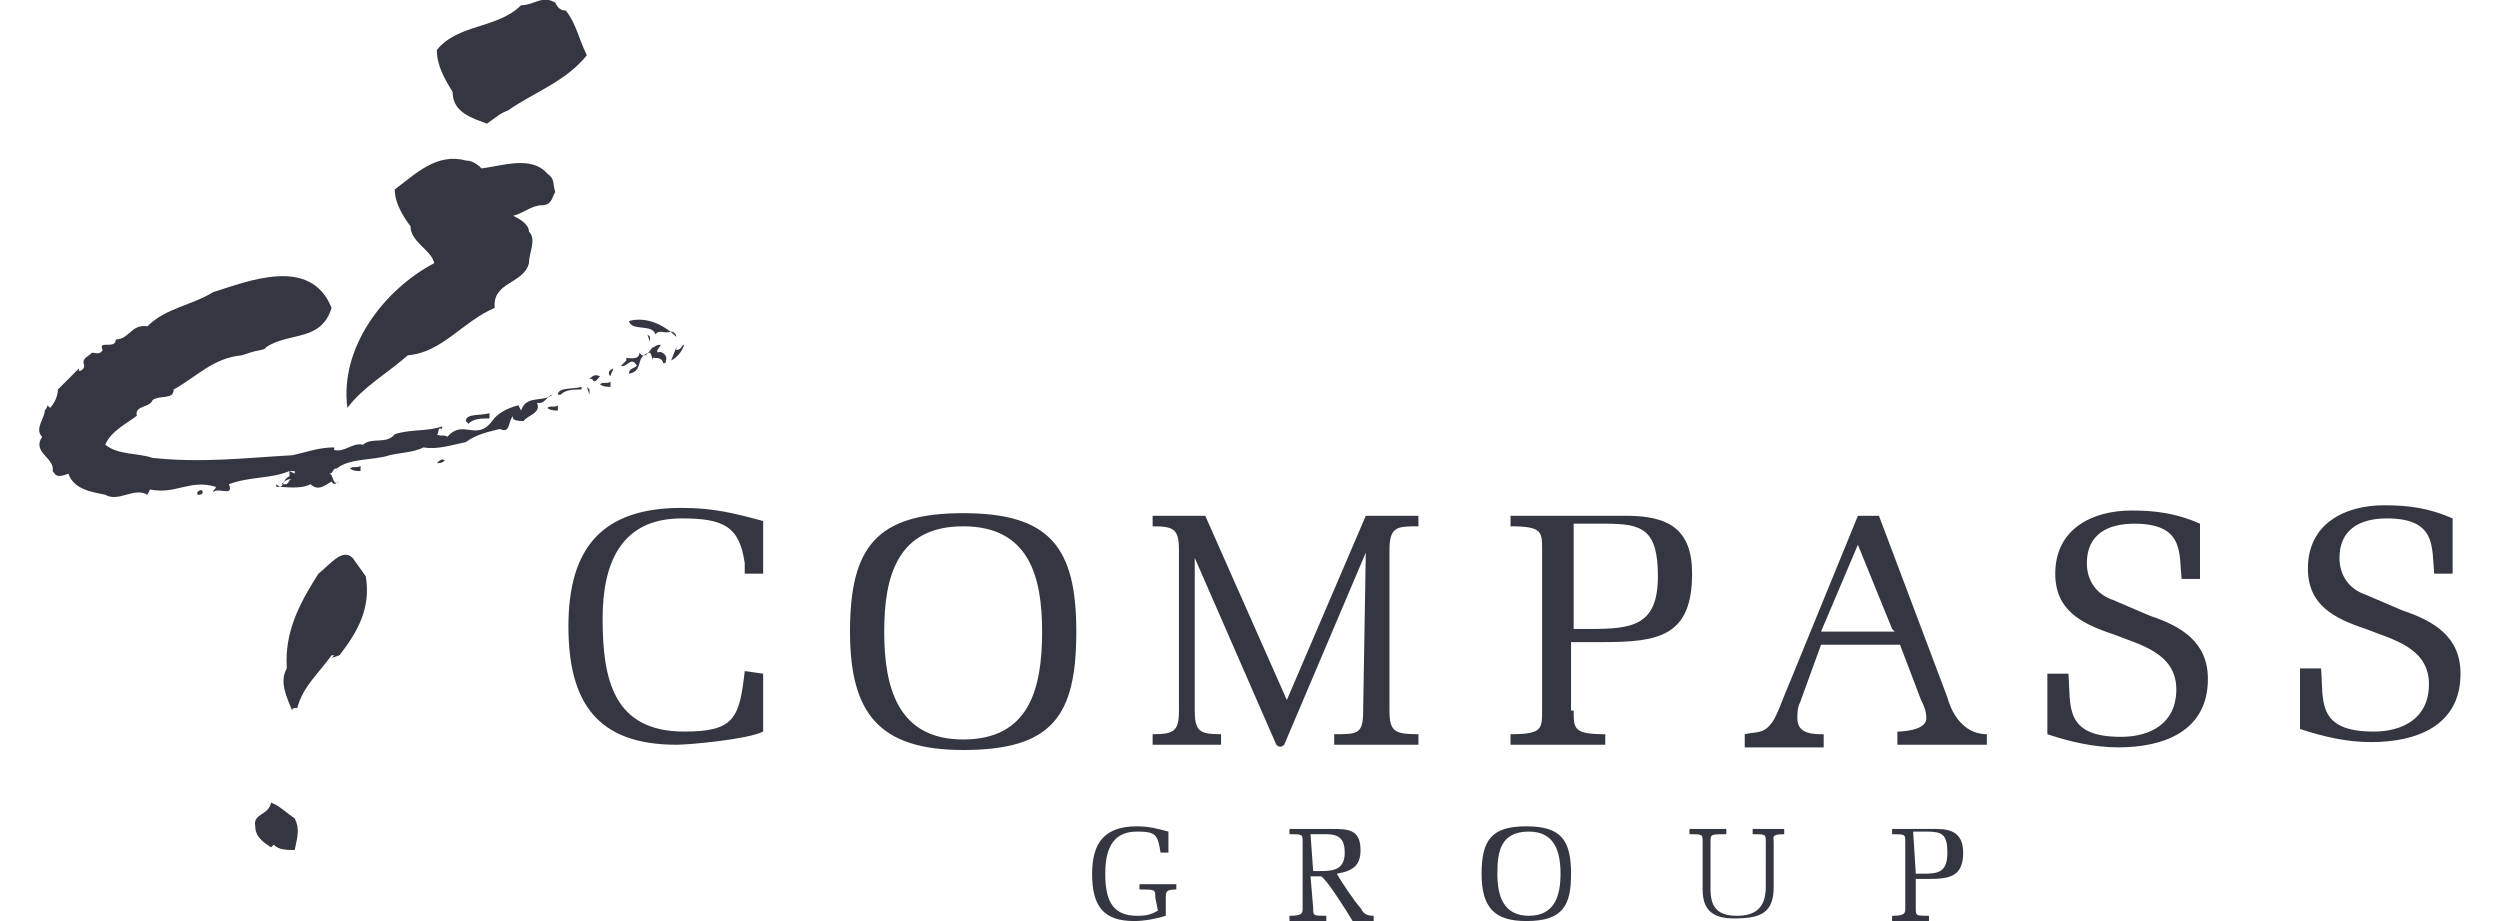 <?xml version="1.0" encoding="utf-8"?>
<!-- Generator: Adobe Illustrator 26.0.1, SVG Export Plug-In . SVG Version: 6.00 Build 0)  -->
<svg version="1.1" id="Layer_1" xmlns="http://www.w3.org/2000/svg" xmlns:xlink="http://www.w3.org/1999/xlink" x="0px" y="0px"
	 viewBox="0 0 95 35" style="enable-background:new 0 0 95 35;" xml:space="preserve">
<style type="text/css">
	.st0{fill:#343741;}
</style>
<g>
	<path class="st0" d="M21.5,0.4c0.4,0.5,0.5,1.1,0.8,1.7c-0.8,1-2,1.4-3,2.1c-0.3,0.1-0.5,0.3-0.8,0.5c-0.5-0.2-1.3-0.4-1.3-1.2
		c-0.3-0.5-0.6-1-0.6-1.6c0.8-1,2.3-0.8,3.2-1.7c0.5,0,0.8-0.4,1.3-0.1C21.2,0.3,21.3,0.4,21.5,0.4 M18.3,6.4
		c0.8-0.1,1.9-0.5,2.5,0.2C21.1,6.8,21,7,21.1,7.3C21,7.4,21,7.8,20.6,7.8c-0.4,0-0.7,0.3-1.1,0.4c0.2,0.1,0.6,0.3,0.6,0.6
		c0.3,0.3,0,0.8,0,1.2c-0.2,0.8-1.4,0.7-1.3,1.7c-1.2,0.5-2,1.7-3.3,1.8c-0.8,0.7-1.7,1.2-2.3,2c-0.3-2.3,1.4-4.5,3.3-5.5
		c-0.1-0.5-0.9-0.8-0.9-1.4c-0.3-0.4-0.6-0.9-0.6-1.4c0.8-0.6,1.6-1.4,2.7-1.1C17.9,6.1,18.1,6.2,18.3,6.4"/>
	<path class="st0" d="M25.7,12.8c0-0.1-0.1-0.2-0.2-0.2c-0.3,0.1-0.4-0.1-0.6,0.1c-0.1-0.4-0.9-0.1-1-0.5
		C24.6,12,25.3,12.4,25.7,12.8 M24.7,13l-0.1-0.3l0.1,0.1L24.7,13 M26,13.1c-0.1,0.3-0.3,0.5-0.5,0.6l0.2-0.5c0,0.1,0,0.1,0,0.1
		C25.9,13.3,25.9,13.1,26,13.1 M25.1,13.1c0,0.1-0.2,0.2-0.1,0.3c0.1-0.1,0.4,0.1,0.3,0.3c0,0.1,0,0.1-0.1,0.1
		c0-0.1-0.1-0.2-0.3-0.2l-0.1,0c0,0.3,0-0.1-0.1-0.2c-0.6,0.1-0.2,0.7-0.8,0.8c0-0.2,0.2-0.2,0.3-0.3c-0.2-0.4-0.4,0.1-0.6,0
		l0.2-0.2l0-0.1c0.1,0,0.5,0.1,0.5-0.2c0.2,0.3,0.4-0.1,0.5-0.2C24.9,13.2,24.9,13.1,25.1,13.1 M23.2,14.3c-0.1-0.1-0.1-0.2,0.1-0.3
		C23.3,14.1,23.2,14.2,23.2,14.3 M18.6,15.9c-0.3,0-0.6,0-0.8,0.2l-0.1-0.1c0-0.3,0.6-0.2,0.9-0.3V15.9 M16.9,17.5
		c-0.1,0.1-0.2,0.1-0.3,0.1C16.7,17.5,16.8,17.4,16.9,17.5 M13.7,17.9c-0.1,0-0.3,0-0.4-0.1c0.1-0.1,0.3,0,0.4-0.1V17.9"/>
	<path class="st0" d="M12.6,11.7c-0.4,1.3-1.6,0.9-2.5,1.5c0,0.1-0.3,0.1-0.6,0.2l-0.3,0.1c-1.1,0.1-1.7,0.8-2.6,1.3
		c0,0.4-0.5,0.2-0.8,0.4c-0.1,0.3-0.7,0.2-0.6,0.6c-0.4,0.3-1,0.6-1.2,1.1c0.5,0.4,1.2,0.3,1.8,0.5c1.9,0.2,3.5,0,5.3-0.1
		c0.5-0.1,1-0.3,1.6-0.3v0.1c0.4,0.1,0.7-0.3,1.1-0.2c0.3-0.3,0.9,0,1.2-0.4c0.6-0.2,1.3-0.1,1.8-0.3v0.1c-0.2-0.1-0.1,0.2-0.2,0.2
		c0.1,0.1,0.3,0,0.4,0.1c0.6-0.7,1.1,0.2,1.7-0.6c0.2-0.3,0.6-0.5,1-0.6l0.1,0.2c0.2-0.6,0.8-0.3,1.2-0.6c-0.2,0-0.3,0.4-0.6,0.3
		c0.2,0.4-0.4,0.5-0.5,0.7c-0.1,0-0.5,0-0.4-0.2c-0.2,0.2-0.1,0.7-0.5,0.5c-0.4,0.1-0.9,0.2-1.3,0.5c-0.5,0.1-1.1,0.3-1.6,0.2
		c-0.4,0.2-0.9,0.2-1.3,0.3c-0.6,0.2-1.5,0.1-2,0.5c-0.2,0-0.1,0.2-0.3,0.2c0.2,0,0.1,0.5,0.4,0.3c-0.1,0-0.2,0.2-0.3,0
		c-0.2,0.1-0.5,0.4-0.8,0.1c-0.4,0.2-0.9,0.1-1.3,0.1v-0.1c0.3,0.3,0.2-0.2,0.5-0.3v-0.2c-0.7,0.3-1.5,0.2-2.3,0.5
		c0.2,0.5-0.4,0.1-0.6,0.3c0-0.1,0.1-0.1,0.1-0.2c-1-0.3-1.5,0.3-2.5,0.1l-0.1,0.2c-0.5-0.3-1.1,0.3-1.6,0c-0.5-0.1-1.2-0.2-1.4-0.8
		C2.1,18.2,2.1,18,2,17.9c0.1-0.5-0.8-0.7-0.4-1.3c-0.3-0.3,0.1-0.7,0.1-1c0.1-0.1,0.1-0.2,0.1-0.2l0.1,0.1c0.2-0.2,0.3-0.5,0.3-0.7
		L3,14c0,0,0,0.1,0,0.1c0.1,0,0.2-0.1,0.2-0.2c-0.1-0.3,0.1-0.3,0.3-0.5c0.1,0,0.3,0.1,0.4-0.1c-0.2-0.4,0.5,0,0.5-0.4
		c0.5,0,0.6-0.6,1.2-0.5c0.7-0.7,1.7-0.8,2.5-1.3C9.4,10.7,11.8,9.7,12.6,11.7 M11.2,17.9H11l0.2,0.1V17.9z M10.7,18.4h0.2
		c0.1-0.1,0.1-0.2,0.2-0.2C10.9,18.2,10.8,18.3,10.7,18.4z"/>
	<path class="st0" d="M7.7,18.7c0,0.1-0.1,0.1-0.2,0.1v-0.1C7.6,18.6,7.7,18.6,7.7,18.7 M22.8,14.3c-0.1,0.1-0.2,0.3-0.3,0.1h-0.1
		C22.5,14.3,22.6,14.2,22.8,14.3"/>
	<path class="st0" d="M13.9,21.9c0.2,1.2-0.3,2.1-1,3L12.6,25l0.1-0.1l-0.1,0c-0.5,0.7-1.1,1.2-1.3,2c-0.1,0-0.2,0-0.2,0.1
		c-0.2-0.5-0.5-1.1-0.2-1.6c-0.1-1.4,0.5-2.5,1.2-3.6c0.4-0.3,0.9-1,1.3-0.6L13.9,21.9 M11.2,31.1c0.2,0.4,0.1,0.7,0,1.2
		c-0.3,0-0.6,0-0.8-0.2l-0.1,0.1c-0.3-0.2-0.6-0.4-0.6-0.8c-0.1-0.5,0.5-0.4,0.6-0.9C10.6,30.6,10.9,30.9,11.2,31.1 M29,25.6v2.2
		c-0.6,0.3-2.8,0.5-3.3,0.5c-3,0-4.1-1.6-4.1-4.5c0-3,1.3-4.5,4.3-4.5c1.2,0,2,0.2,3.1,0.5v2h-0.7l0-0.4c-0.2-1.4-0.8-1.7-2.4-1.7
		c-2.3,0-3,1.7-3,3.8c0,2.3,0.4,4.3,3.1,4.3c1.9,0,2.1-0.5,2.3-2.3L29,25.6 M32.3,24c0-3.2,1-4.5,4.3-4.5c3.3,0,4.3,1.3,4.3,4.5
		c0,3.2-0.9,4.5-4.3,4.5C33.4,28.5,32.3,27.1,32.3,24 M33.6,24c0,2.1,0.5,4.1,3,4.1s3-1.9,3-4.1c0-2.1-0.5-4-3-4S33.6,21.9,33.6,24z
		 M51.9,21L51.9,21l-3.1,7.3c-0.1,0.1-0.2,0.1-0.3,0l-3.1-7.1h0V27c0,0.8,0.2,0.9,1,0.9v0.4c-0.4,0-0.9,0-1.3,0c-0.4,0-0.9,0-1.3,0
		v-0.4c0.8,0,1-0.1,1-0.9v-6.1c0-0.8-0.2-0.9-1-0.9v-0.4c0.3,0,0.7,0,1,0c0.3,0,0.7,0,1,0l3.1,7l3-7c0.3,0,0.7,0,1,0
		c0.3,0,0.7,0,1,0V20c-0.8,0-1.1,0-1.1,0.9V27c0,0.8,0.2,0.9,1.1,0.9v0.4c-0.5,0-1.1,0-1.6,0c-0.5,0-1.1,0-1.6,0v-0.4
		c0.9,0,1.1,0,1.1-0.9L51.9,21 M59.8,27c0,0.7,0,0.9,1.2,0.9v0.4c-0.6,0-1.2,0-1.8,0c-0.6,0-1.2,0-1.8,0v-0.4c1.2,0,1.2-0.2,1.2-0.9
		v-6.1c0-0.7,0-0.9-1.2-0.9v-0.4c0.6,0,1.2,0,1.8,0c0.9,0,1.7,0,2.6,0c1.6,0,2.5,0.5,2.5,2.2c0,2.4-1.3,2.6-3.4,2.6h-1.2V27
		 M59.8,23.9h0.6c1.6,0,2.6-0.1,2.6-2c0-1.8-0.6-2-2-2h-1.2V23.9z M71.4,19.6l2.6,6.9c0.1,0.4,0.5,1.4,1.5,1.4v0.4
		c-0.6,0-1.1,0-1.7,0c-0.6,0-1.2,0-1.7,0v-0.5c0,0,1.1,0,1.1-0.5c0-0.3-0.1-0.5-0.2-0.7l-0.8-2.1h-3l-0.8,2.2
		c-0.1,0.2-0.1,0.4-0.1,0.6c0,0.6,0.6,0.6,1,0.6v0.5c-0.5,0-1,0-1.5,0c-0.5,0-1,0-1.5,0v-0.5c0.4-0.1,0.7,0,1-0.4
		c0.2-0.2,0.5-1.1,0.6-1.3l2.7-6.6H71.4 M71.9,23.9l-1.3-3.2l-1.4,3.3H72L71.9,23.9z M81.7,23.4c1.2,0.4,2.2,1,2.2,2.4
		c0,2-1.7,2.6-3.4,2.6c-0.9,0-1.8-0.2-2.7-0.5v-2.3h0.8c0.1,1.2-0.2,2.4,2,2.4c1.1,0,2.1-0.5,2.1-1.8c0-1.4-1.4-1.7-2.4-2.1
		c-1.2-0.4-2.2-0.9-2.2-2.3c0-1.7,1.4-2.4,2.9-2.4c0.9,0,1.7,0.1,2.6,0.5V22h-0.7c-0.1-1,0.1-2.1-1.8-2.1c-1,0-1.8,0.4-1.8,1.5
		c0,0.7,0.4,1.2,1,1.4L81.7,23.4 M91.3,23.2c1.2,0.4,2.2,1,2.2,2.4c0,2-1.7,2.6-3.4,2.6c-0.9,0-1.8-0.2-2.7-0.5v-2.3h0.8
		c0.1,1.2-0.2,2.4,2,2.4c1.1,0,2.1-0.5,2.1-1.8c0-1.4-1.4-1.7-2.4-2.1c-1.2-0.4-2.2-0.9-2.2-2.3c0-1.7,1.4-2.4,2.9-2.4
		c0.9,0,1.7,0.1,2.6,0.5v2.1h-0.7c-0.1-1,0.1-2.1-1.8-2.1c-1,0-1.8,0.4-1.8,1.5c0,0.7,0.4,1.2,1,1.4L91.3,23.2 M43.9,34.1
		c0-0.3,0-0.3-0.6-0.3v-0.2c0.4,0,0.6,0,0.8,0c0.2,0,0.5,0,0.6,0v0.2c-0.4,0-0.4,0.1-0.4,0.3v0.5c0,0.1,0,0.1,0,0.2
		C44,34.9,43.5,35,43.1,35c-1.2,0-1.6-0.6-1.6-1.8c0-1.2,0.5-1.8,1.7-1.8c0.5,0,0.8,0.1,1.2,0.2v0.8h-0.3c-0.1-0.7-0.2-0.8-0.9-0.8
		c-1,0-1.2,0.8-1.2,1.6c0,0.9,0.2,1.6,1.2,1.6c0.2,0,0.5,0,0.8-0.2L43.9,34.1 M49.9,34.5c0,0.3,0,0.3,0.5,0.3V35c-0.2,0-0.5,0-0.7,0
		c-0.2,0-0.5,0-0.7,0v-0.2c0.5,0,0.5-0.1,0.5-0.3V32c0-0.3,0-0.3-0.5-0.3v-0.2c0.2,0,0.5,0,0.7,0c0.1,0,0.7,0,0.9,0
		c0.6,0,1.1,0,1.1,0.8c0,0.6-0.3,0.8-0.9,0.9c0.1,0.2,0.7,1.1,0.9,1.3c0.1,0.2,0.2,0.3,0.5,0.3V35c-0.1,0-0.2,0-0.4,0
		c-0.1,0-0.2,0-0.4,0c-0.3-0.5-1-1.6-1.2-1.7c-0.1,0-0.2,0-0.4,0L49.9,34.5 M49.9,33.1c0.1,0,0.2,0,0.2,0c0.5,0,1,0,1-0.7
		c0-0.5-0.2-0.7-0.7-0.7c-0.2,0-0.4,0-0.6,0L49.9,33.1z M56.3,33.2c0-1.3,0.4-1.8,1.7-1.8c1.3,0,1.7,0.5,1.7,1.8
		c0,1.2-0.3,1.8-1.7,1.8C56.8,35,56.3,34.5,56.3,33.2 M56.9,33.2c0,0.8,0.2,1.6,1.2,1.6c1,0,1.2-0.8,1.2-1.6c0-0.8-0.2-1.6-1.2-1.6
		C57,31.6,56.9,32.4,56.9,33.2L56.9,33.2z M65,33.8c0,0.7,0.3,1,1,1c0.7,0,1.1-0.3,1.1-1.1V32c0-0.3,0-0.3-0.5-0.3v-0.2
		c0.2,0,0.4,0,0.6,0c0.2,0,0.4,0,0.6,0v0.2c-0.5,0-0.4,0.1-0.4,0.3v1.7c0,1-0.5,1.2-1.5,1.2c-0.8,0-1.2-0.3-1.2-1.1V32
		c0-0.3,0-0.3-0.5-0.3v-0.2c0.2,0,0.4,0,0.7,0c0.2,0,0.5,0,0.7,0v0.2C65,31.7,65,31.7,65,32L65,33.8 M72.8,34.5c0,0.3,0,0.3,0.5,0.3
		V35c-0.2,0-0.5,0-0.7,0c-0.2,0-0.5,0-0.7,0v-0.2c0.5,0,0.5-0.1,0.5-0.3V32c0-0.3,0-0.3-0.5-0.3v-0.2c0.2,0,0.5,0,0.7,0
		c0.3,0,0.7,0,1,0c0.6,0,1,0.2,1,0.9c0,0.9-0.5,1-1.3,1h-0.5L72.8,34.5 M72.8,33.2h0.2c0.6,0,1,0,1-0.8c0-0.7-0.2-0.8-0.8-0.8h-0.5
		L72.8,33.2L72.8,33.2z"/>
	<path class="st0" d="M21.2,15.6c-0.1,0-0.3,0-0.4-0.1c0.1-0.1,0.3,0,0.4-0.1V15.6 M22.1,14.8c-0.3,0-0.6,0-0.8,0.2L21.2,15
		c0-0.3,0.6-0.2,0.9-0.3V14.8 M23.2,14.7c-0.1,0-0.3,0-0.4-0.1c0.1-0.1,0.3,0,0.4-0.1V14.7 M22.4,15l-0.1-0.3l0.1,0.1L22.4,15"/>
</g>
</svg>
